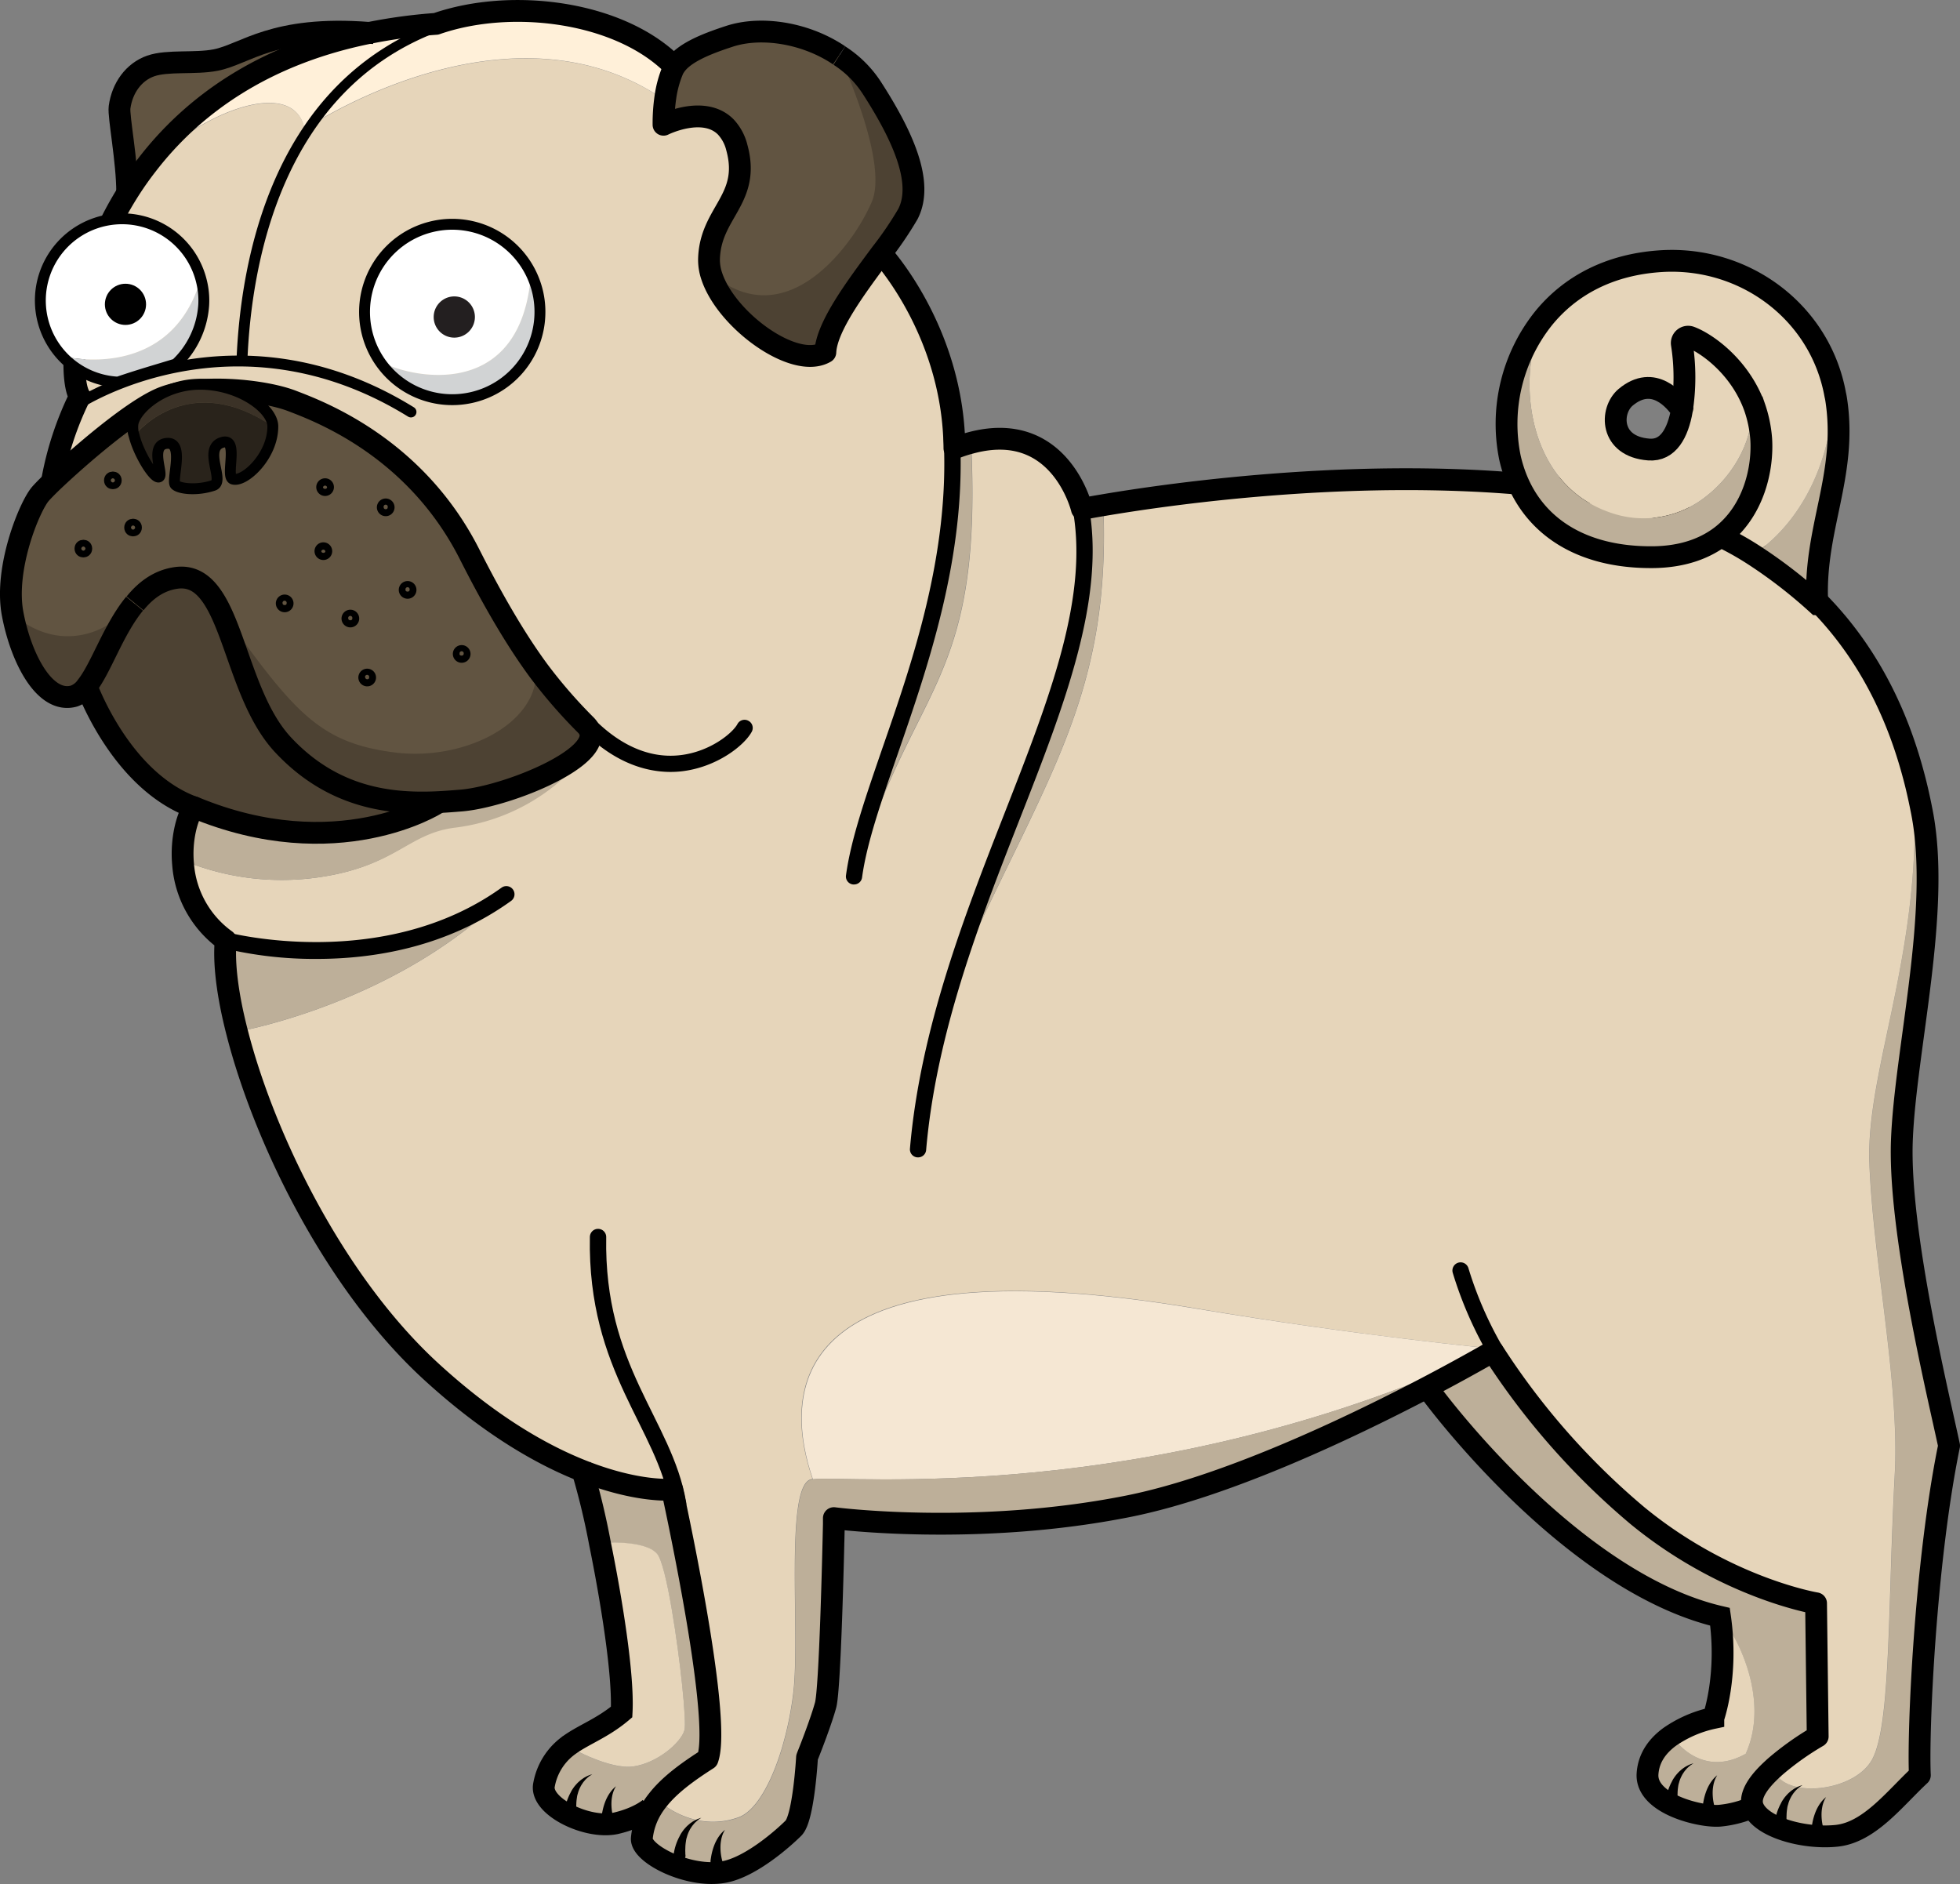 <svg id="GraphicMama" xmlns="http://www.w3.org/2000/svg" viewBox="0 0 487.87 468.94"><rect x="0" y="0" width="487.87" height="468.94" fill="#808080" stroke="none"/><defs><style>.cls-1{fill:#bdaf99;}.cls-2{fill:#e6d5ba;}.cls-3{fill:#f5e7d3;}.cls-4,.cls-7{fill:#4d4233;}.cls-4{stroke:#4d4233;stroke-width:0.51px;}.cls-18,.cls-20,.cls-4,.cls-9{stroke-miterlimit:10;}.cls-5{fill:#615441;}.cls-6{fill:#fff0d9;}.cls-10,.cls-11,.cls-14,.cls-18,.cls-19,.cls-8,.cls-9{fill:none;}.cls-10,.cls-11,.cls-14,.cls-18,.cls-19,.cls-20,.cls-8,.cls-9{stroke:#000;}.cls-10,.cls-11,.cls-14,.cls-19,.cls-8{stroke-linejoin:round;}.cls-10,.cls-8,.cls-9{stroke-width:5.43px;}.cls-10,.cls-11,.cls-14{stroke-linecap:round;}.cls-11{stroke-width:4.07px;}.cls-12{fill:#d1d3d4;}.cls-13{fill:#fff;}.cls-14,.cls-18,.cls-19,.cls-20{stroke-width:2.71px;}.cls-15{fill:#231f20;}.cls-16{fill:#3b3227;}.cls-17{fill:#29231b;}</style></defs><title>dog13-vector</title><path class="cls-1" d="M876.52,1117.28c4.72,24.53-4.21,59.14-5,81.77s9.17,63.75,11.75,75.91c-5.94,28.93-7.79,71.08-7.27,82-6.3,5.86-12.51,14.25-20.71,15.09s-19-2.09-20.84-7.14c-1.11-2.93,1.6-6.51,5.1-9.66,1.9,7.65,19.4,6.19,24.32-1.79,5-8.14,4.07-38,5.86-71.46,1.22-22.61-5.43-53.38-6.32-77.35s14-54.28,10.86-96.81l0.14,0C875.3,1111.31,876,1114.54,876.52,1117.28Z" transform="translate(-398.07 -915.1)"/><path class="cls-2" d="M543.08,1281.23c-10.07-4-23-11.29-37.67-24.72-24.29-22.25-41.74-58.51-48.36-84.59,2.33-.41,40.11-7.6,66.74-33.9-32.57,22.06-69.53,10.66-69.53,10.66a25.56,25.56,0,0,1-10.61-19.38h0.08a64.25,64.25,0,0,0,33.57,4.18c19.62-2.8,22.31-11.25,34.28-12.63a49.25,49.25,0,0,0,31.4-17l-1.44-.46c3.26-2.63,4.64-5.34,2.44-7.71A124.68,124.68,0,0,1,532.09,1082c-4.56-6.21-10.15-15.11-17.23-29.09-13.43-26.41-37-35.3-44.13-38s-22.85-4.26-31.89-.89c-7.38,2.74-21.41,15-27.79,21.06A79.32,79.32,0,0,1,418,1013.8c-2.88-4.42-2.2-28.28,11.89-50.75a80.51,80.51,0,0,1,4.86-6.95l0.3,0.22c13.57-13.57,36.18-22.17,38.89-9.06,0,0,49.31-33.46,88.2-8.14l1.63,0.27a44.38,44.38,0,0,0-.46,6.81s10-5,15.47.52a11.5,11.5,0,0,1,2.77,5.13c3.58,13-6.7,16.15-6.92,27.9a12.51,12.51,0,0,0,.68,4.13c3.64,11,20.65,23.39,28.28,18.94,0.27-6.43,7.84-16.45,13.9-24.62,1.66,1.85,18,20.65,18.21,48.5,0.05,54.69-20.3,75.72-25,107.26,14.22-48.85,31.86-47.49,29.15-107.85l-0.19-.71c22.44-6.13,27.79,16.42,27.79,16.42s0.35-.08,1-0.19l0.22,1.41c3.07,35.63-27.82,97.38-31.56,112.63,21.06-46.79,37.34-66.82,35.63-114l-0.14-.79c16.53-2.82,69.8-10.64,118.41-3.69,58.87,8.41,77,46.71,83.37,70.62l-0.14,0c3.18,42.53-11.75,72.82-10.86,96.81s7.54,54.74,6.32,77.35c-1.79,33.46-.9,63.32-5.86,71.46-4.91,8-22.42,9.44-24.32,1.79,0.19-.19.38-0.35,0.57-0.52a71.58,71.58,0,0,1,10.45-7.41l-0.41-33.14s-22.36-3.69-44.43-21.79a181.3,181.3,0,0,1-36-40.93l0-.68s-32.59-3-74-10c-104.13-17.45-102.4,22.12-95.37,42.47-0.11,0-.22,0-0.3.05-6.78,1.36-2.71,38.89-4.53,53.36a83.31,83.31,0,0,1-2.8,13.52c-2.63,8.79-6.51,15.71-10.77,17.26-11.29,4.07-19.89-4.07-19.89-4.07l-0.33-.24c2.88-3.66,7.16-6.87,12.4-10.2,1.93-5.18-.41-22.58-3.18-38.35-2.63-15.12-5.65-28.74-5.65-28.74S557,1286.71,543.08,1281.23Z" transform="translate(-398.07 -915.1)"/><path class="cls-1" d="M850.11,1314.18s-22.36-3.69-44.43-21.79a181.3,181.3,0,0,1-36-40.93l-2.36,1.36c-2.85,1.6-8.14,4.56-15,8.14l1.76,0.57s34.39,47.2,72.11,56c3.58,3.45,12.73,20.11,6.41,34.11-11.32,6.35-18.1-4.07-18.1-4.07l-0.79-.19c-2.85,2.09-5.24,5-5.54,9.15-0.6,7.65,13.41,10.91,18,10.5a27.41,27.41,0,0,0,8.2-2.12c-1.11-2.93,1.6-6.51,5.1-9.66,0.19-.19.38-0.35,0.57-0.52a71.59,71.59,0,0,1,10.45-7.41Z" transform="translate(-398.07 -915.1)"/><path class="cls-2" d="M826.2,1317.52c3.58,3.45,12.73,20.11,6.4,34.11-11.32,6.35-18.1-4.07-18.1-4.07l-0.79-.19a30,30,0,0,1,10.83-4.67S828.32,1332.2,826.2,1317.52Z" transform="translate(-398.07 -915.1)"/><path class="cls-3" d="M769.72,1250.78l0,0.68-2.36,1.36-0.33-.68c-84.35,38.13-158.17,30.07-166.61,31.16-7-20.35-8.77-59.92,95.37-42.47C737.13,1247.74,769.72,1250.78,769.72,1250.78Z" transform="translate(-398.07 -915.1)"/><path class="cls-1" d="M672.7,1041.67c1.71,47.17-14.57,67.2-35.63,114,3.75-15.25,34.63-77,31.56-112.63l-0.22-1.41c0.87-.16,2.28-0.43,4.15-0.73Z" transform="translate(-398.07 -915.1)"/><path class="cls-1" d="M639.78,1026.09c2.71,60.36-14.93,59-29.15,107.85,4.72-31.54,25.08-52.57,25-107.26a33.27,33.27,0,0,1,3.94-1.3Z" transform="translate(-398.07 -915.1)"/><path class="cls-4" d="M615.06,937a27.08,27.08,0,0,0-8.06-8c1.17,2.55,12.19,26.79,8,36.42A49,49,0,0,1,610.8,973c-7.08,10.56-20.35,22.5-35.12,10.69l-0.41.19c3.64,11,20.65,23.39,28.28,18.94,0.27-6.43,7.84-16.45,13.9-24.62a87.71,87.71,0,0,0,6.65-9.77C628.06,960.66,622.85,949,615.06,937Z" transform="translate(-398.07 -915.1)"/><path class="cls-1" d="M767,1252.14c-84.35,38.13-158.17,30.07-166.61,31.16-0.11,0-.22,0-0.3.05-6.78,1.36-2.71,38.89-4.53,53.36a83.31,83.31,0,0,1-2.8,13.52c-2.63,8.79-6.51,15.71-10.77,17.26-11.29,4.07-19.89-4.07-19.89-4.07l-0.33-.24a18.46,18.46,0,0,0-1.52,2.17,17.38,17.38,0,0,0-2.44,7.33c-0.38,3.88,11.75,10.07,20.54,8.39,6.68-1.28,14.68-8.39,17.21-10.91s3.37-17.61,3.37-17.61,0.05-.14.14-0.38c0.68-1.66,3.37-8.58,4.48-12.62s1.9-37.7,2.06-45.11c0-.92,0-1.44,0-1.44s35.23,4.61,73.17-2.93c24.32-4.83,54.77-19.32,73.52-29.09,6.87-3.58,12.16-6.54,15-8.14Z" transform="translate(-398.07 -915.1)"/><path class="cls-5" d="M607,928.93s0-.05,0,0c-8.36-5.62-19.43-7.33-27.33-4.72-6.08,2-11.51,4.23-13.6,7.54a5,5,0,0,0-.46.84,27.23,27.23,0,0,0-1.85,6.81,44.38,44.38,0,0,0-.46,6.81s10-5,15.47.52a11.5,11.5,0,0,1,2.77,5.13c3.58,13-6.7,16.15-6.92,27.9a12.5,12.5,0,0,0,.68,4.13l0.41-.19c14.76,11.81,28-.14,35.12-10.69a49,49,0,0,0,4.23-7.63C619.18,955.72,608.16,931.48,607,928.93Z" transform="translate(-398.07 -915.1)"/><path class="cls-1" d="M571,1314.61c-2.63-15.12-5.65-28.74-5.65-28.74s-8.41.84-22.28-4.64a180.66,180.66,0,0,1,4.32,18l0.24-.05s10.86-.9,14,2.71c1.14,1.3,2.47,6.95,3.64,13.79,2.09,12.16,3.75,28.06,3.15,30.1-0.9,3.15-6.79,8.14-12.65,9s-15.39-4.53-15.39-4.53l-1.25-.38a15.5,15.5,0,0,0-5.65,9.36c-1.25,5.43,10.91,11.32,18,9.63,5.78-1.36,8.39-3.77,8.39-3.77l0.33,0.22a18.46,18.46,0,0,1,1.52-2.17c2.88-3.66,7.16-6.87,12.4-10.2C576.11,1347.78,573.78,1330.38,571,1314.61Z" transform="translate(-398.07 -915.1)"/><path class="cls-2" d="M565.28,1315.67c2.09,12.16,3.75,28.06,3.15,30.1-0.9,3.15-6.79,8.14-12.65,9s-15.39-4.53-15.39-4.53l-1.25-.38c3.75-2.93,8.68-4.45,13.65-8.68,0.49-9.15-2.5-27.74-5.4-42l0.24-.05s10.86-.9,14,2.71C562.79,1303.19,564.12,1308.83,565.28,1315.67Z" transform="translate(-398.07 -915.1)"/><path class="cls-6" d="M490,923.29A131.07,131.07,0,0,1,506.66,921c18.83-6.57,46-3.12,59.38,10.69a5,5,0,0,0-.46.84,27.25,27.25,0,0,0-1.85,6.81l-1.63-.27c-38.89-25.32-88.2,8.14-88.2,8.14-2.71-13.11-25.32-4.51-38.89,9.06l-0.3-.22C445.9,941.58,463.4,928.63,490,923.29Z" transform="translate(-398.07 -915.1)"/><path class="cls-4" d="M544,1095.68c2.2,2.36.81,5.1-2.44,7.73-6.54,5.29-20.63,10.23-28.58,10.94-2,.16-4.07.33-6.32,0.43-11.34.49-25.67-.95-38.13-14.28-8.55-9.15-11.24-25-16.12-34.33l0.14-.08c18.67,26.14,24.78,33.92,44.13,36.31,16.61,2,34.93-6.78,34.93-20l0.52-.38A125.18,125.18,0,0,0,544,1095.68Z" transform="translate(-398.07 -915.1)"/><path class="cls-1" d="M541.54,1103.41l1.44,0.52a49.17,49.17,0,0,1-31.4,17.15c-12,1.38-14.66,9.6-34.28,12.4a64.25,64.25,0,0,1-33.57-4.18h-0.08c-0.57-5,1-11.26,2.63-13.73,35.66,14.87,60.39-.61,60.39-0.61l0-.29c2.25-.11,4.37-0.21,6.32-0.38C520.91,1113.59,535,1108.7,541.54,1103.41Z" transform="translate(-398.07 -915.1)"/><path class="cls-7" d="M431.62,1065.28c2.66-3.23,5.89-5.64,10-6.3,5-.76,8.14,2.28,10.72,7.19,4.89,9.28,7.57,25.19,16.12,34.33,12.46,13.33,26.79,14.76,38.13,14.28l0,0.41s-24.72,15.71-60.39.84c-16.88-6.16-25.32-26.62-26.65-30.1,3.64-4.56,6.62-14.11,11.94-20.57A0.14,0.14,0,0,0,431.62,1065.28Z" transform="translate(-398.07 -915.1)"/><path class="cls-5" d="M451.73,930c7.44-1.44,14.3-8.63,38.29-6.76-26.62,5.35-44.13,18.29-55.31,32.81a80.42,80.42,0,0,0-4.86,6.95l-0.14-.08c0-7.76-2.2-18.89-1.9-21.17,0.65-4.83,3.58-8.82,7.76-10.29S446.57,931,451.73,930Z" transform="translate(-398.07 -915.1)"/><path class="cls-1" d="M523.79,1138c-26.62,26.3-64.4,33.49-66.74,33.9-2.36-9.23-3.34-17.18-2.8-22.77C454.25,1149.14,491.22,1160.08,523.79,1138Z" transform="translate(-398.07 -915.1)"/><path class="cls-4" d="M417.4,1073.26c-9.53,1.33-16.2-5.45-16.2-5.45,2.06,11.07,8,22.63,15.31,20.54a6.37,6.37,0,0,0,3.12-2.42c3.64-4.56,6.62-14.11,11.94-20.57C426.49,1070.52,421.66,1072.72,417.4,1073.26Z" transform="translate(-398.07 -915.1)"/><path class="cls-5" d="M514.86,1052.91c-13.43-26.41-37-35.31-44.13-38s-22.85-4.26-31.89-.9c-7.38,2.74-21.41,15-27.79,21.06-1.41,1.36-2.44,2.42-2.93,3-2.71,3.15-9,18.46-6.92,29.77,0,0,6.68,6.78,16.2,5.45,4.26-.54,9.09-2.74,14.17-7.9a0.14,0.14,0,0,0,.05-0.08c2.66-3.23,5.89-5.64,10-6.3,5-.76,8.14,2.28,10.72,7.19l0.14-.08c18.67,26.14,24.78,33.92,44.13,36.31,16.61,2,34.93-6.78,34.93-20l0.52-.38C527.53,1075.78,521.94,1066.88,514.86,1052.91Z" transform="translate(-398.07 -915.1)"/><path class="cls-8" d="M419.62,1085.93c1.33,3.47,9.77,23.94,26.65,30.1-1.63,2.47-3.2,8-2.63,14.19a25.68,25.68,0,0,0,10.61,18.92c-0.54,5.59.43,13.54,2.8,22.77,6.62,26.08,24.07,62.34,48.36,84.59,14.66,13.43,27.6,20.76,37.67,24.72,13.87,5.48,22.28,4.64,22.28,4.64s3,13.62,5.65,28.74c2.77,15.77,5.1,33.16,3.18,38.35-5.24,3.34-9.53,6.54-12.4,10.2a18.46,18.46,0,0,0-1.52,2.17,17.38,17.38,0,0,0-2.44,7.33c-0.38,3.88,11.75,10.07,20.54,8.39,6.68-1.28,14.68-8.39,17.21-10.91s3.37-17.61,3.37-17.61,0.05-.14.14-0.38c0.68-1.66,3.37-8.58,4.48-12.62s1.9-37.7,2.06-45.11c0-.92,0-1.44,0-1.44s35.23,4.61,73.17-2.93c24.32-4.83,54.77-19.32,73.52-29.09,6.87-3.58,12.16-6.54,15-8.14l2.36-1.36a181.3,181.3,0,0,0,36,40.93c22.06,18.1,44.43,21.79,44.43,21.79l0.41,33.14a71.58,71.58,0,0,0-10.45,7.41c-0.19.16-.38,0.33-0.57,0.52-3.5,3.15-6.22,6.73-5.1,9.66,1.87,5,12.67,8,20.84,7.14s14.41-9.23,20.71-15.09c-0.52-10.91,1.33-53.06,7.27-82-2.58-12.16-12.59-53.27-11.75-75.91s9.77-57.24,5-81.77c-0.54-2.74-1.22-6-2.17-9.47-6.4-23.91-24.51-62.2-83.37-70.62-48.61-6.95-101.88.87-118.41,3.69-1.87.3-3.28,0.57-4.15,0.73-0.68.11-1,.19-1,0.19s-5.35-22.55-27.79-16.42a33.27,33.27,0,0,0-3.94,1.3c-0.24-27.85-16.56-46.65-18.21-48.5" transform="translate(-398.07 -915.1)"/><path class="cls-8" d="M566,931.73c-13.35-13.81-40.55-17.26-59.38-10.69A131.07,131.07,0,0,0,490,923.29c-26.62,5.35-44.13,18.29-55.31,32.81a80.42,80.42,0,0,0-4.86,6.95c-14.09,22.47-14.76,46.33-11.89,50.75A79.32,79.32,0,0,0,411,1035" transform="translate(-398.07 -915.1)"/><path class="cls-9" d="M542.73,1280.42a3,3,0,0,1,.35.81,180.75,180.75,0,0,1,4.32,18c2.9,14.25,5.89,32.84,5.4,42-5,4.23-9.91,5.75-13.65,8.68a15.5,15.5,0,0,0-5.65,9.36c-1.25,5.43,10.91,11.32,18,9.63,5.78-1.36,8.39-3.77,8.39-3.77" transform="translate(-398.07 -915.1)"/><path class="cls-9" d="M754.09,1261.53s34.39,47.2,72.11,56c2.12,14.68-1.66,25.19-1.66,25.19a30,30,0,0,0-10.83,4.67c-2.85,2.09-5.24,5-5.54,9.15-0.6,7.65,13.41,10.91,18,10.5a27.41,27.41,0,0,0,8.2-2.12" transform="translate(-398.07 -915.1)"/><path class="cls-8" d="M607,928.93a27.08,27.08,0,0,1,8.06,8c7.79,12.08,13,23.69,9,31.45a87.72,87.72,0,0,1-6.65,9.77c-6.05,8.17-13.62,18.18-13.9,24.62-7.63,4.45-24.64-7.9-28.28-18.94a12.51,12.51,0,0,1-.68-4.13c0.22-11.75,10.5-14.9,6.92-27.9a11.5,11.5,0,0,0-2.77-5.13c-5.51-5.51-15.47-.52-15.47-0.52a44.38,44.38,0,0,1,.46-6.81,27.25,27.25,0,0,1,1.85-6.81,5,5,0,0,1,.46-0.84c2.09-3.31,7.52-5.56,13.6-7.54,7.9-2.61,19-.9,27.33,4.72" transform="translate(-398.07 -915.1)"/><path class="cls-8" d="M490.95,923.34c-0.33,0-.62-0.05-0.92-0.05-24-1.87-30.86,5.32-38.29,6.76-5.16,1-11.94,0-16.15,1.47s-7.11,5.45-7.76,10.29c-0.3,2.28,1.9,13.41,1.9,21.17" transform="translate(-398.07 -915.1)"/><path class="cls-8" d="M431.57,1065.36c-5.32,6.46-8.3,16-11.94,20.57a6.37,6.37,0,0,1-3.12,2.42c-7.33,2.09-13.24-9.47-15.31-20.54-2.09-11.32,4.21-26.62,6.92-29.77,0.49-.57,1.52-1.63,2.93-3,6.38-6.08,20.41-18.32,27.79-21.06,9-3.37,24.78-1.82,31.89.9s30.69,11.62,44.13,38c7.08,14,12.67,22.88,17.23,29.09A125.18,125.18,0,0,0,544,1095.68c2.2,2.36.81,5.1-2.44,7.73-6.54,5.29-20.63,10.23-28.58,10.94-2,.16-4.07.33-6.32,0.43-11.34.49-25.67-.95-38.13-14.28-8.55-9.15-11.24-25-16.12-34.33-2.58-4.91-5.75-8-10.72-7.19-4.15.65-7.38,3.07-10,6.3" transform="translate(-398.07 -915.1)"/><path class="cls-10" d="M446.28,1116c35.66,14.87,60.39-.84,60.39-0.84" transform="translate(-398.07 -915.1)"/><path class="cls-11" d="M546.93,1223c-0.6,33,16.54,46.36,19.93,66.38" transform="translate(-398.07 -915.1)"/><path class="cls-11" d="M761.63,1231.34a94.44,94.44,0,0,0,10.13,22.37" transform="translate(-398.07 -915.1)"/><path d="M610.67,1135.25l-0.28,0a2,2,0,0,1-1.74-2.29c1.21-8.9,4.84-19.35,9-31.46,7.47-21.52,16.77-48.29,15.32-77a2,2,0,0,1,1.93-2.13,2,2,0,0,1,2.14,1.93c1.48,29.5-8,56.69-15.54,78.54-4.13,11.9-7.7,22.18-8.85,30.67A2,2,0,0,1,610.67,1135.25Z" transform="translate(-398.07 -915.1)"/><path d="M668.93,1040.27a2,2,0,1,0-4,.79c4.4,22.21-5.49,47.49-16.94,76.77-9.77,25-20.85,53.29-23.42,83.15a2,2,0,0,0,1.85,2.2h0.18a2,2,0,0,0,2-1.86c2.52-29.27,13.49-57.29,23.16-82C663,1090.68,673.57,1063.64,668.93,1040.27Z" transform="translate(-398.07 -915.1)"/><path class="cls-12" d="M531.14,985.25a21.43,21.43,0,0,1,1.33,7.49,21.8,21.8,0,0,1-39.6,12.59l0.24-.16c5.32,3.26,33.14,10.72,36.88-19.46Z" transform="translate(-398.07 -915.1)"/><path class="cls-13" d="M531.14,985.25l-1.14.46c-3.75,30.18-31.56,22.72-36.88,19.46l-0.24.16A21.8,21.8,0,1,1,531.14,985.25Z" transform="translate(-398.07 -915.1)"/><path class="cls-14" d="M531.14,985.25a21.43,21.43,0,0,1,1.33,7.49A21.83,21.83,0,1,1,531.14,985.25Z" transform="translate(-398.07 -915.1)"/><circle class="cls-15" cx="113.09" cy="78.9" r="3.77"/><path class="cls-15" d="M511.15,999.14a5.13,5.13,0,1,1,5.13-5.13A5.14,5.14,0,0,1,511.15,999.14Zm0-7.55a2.42,2.42,0,1,0,2.42,2.42A2.42,2.42,0,0,0,511.15,991.59Z" transform="translate(-398.07 -915.1)"/><path d="M584.38,1094.52a2,2,0,0,0-2.76.82c-1.2,2.22-6.82,6.92-14.36,7.74-8.21.91-16.36-3.09-23.63-11.5a2,2,0,1,0-3.08,2.66c9,10.46,17.91,13,24.46,13a24.85,24.85,0,0,0,2.68-.15c8.82-1,15.66-6.44,17.5-9.85A2,2,0,0,0,584.38,1094.52Z" transform="translate(-398.07 -915.1)"/><path class="cls-16" d="M448.8,1010.76c9.63,0.43,17.21,6.3,17.18,10.5-20.46-13.92-33.27.73-34.52,2.31a6.6,6.6,0,0,1-.27-3.15C432,1016.65,439.17,1010.35,448.8,1010.76Z" transform="translate(-398.07 -915.1)"/><path class="cls-17" d="M466,1021.26c0,7.41-7.11,13.95-9.93,13.08-2-.62,1.74-10.69-2.85-9.06s0.92,9.66-2,10.64c-4.07,1.36-8.44.87-9.5-.16s2.39-10.58-2-10.31c-4.8.3-.52,8.39-2.2,8.39-1.33,0-4.94-5.89-6-10.26C432.71,1022,445.52,1007.34,466,1021.26Z" transform="translate(-398.07 -915.1)"/><path class="cls-18" d="M431.46,1023.57a6.6,6.6,0,0,1-.27-3.15c0.84-3.77,8-10.07,17.61-9.66s17.21,6.3,17.18,10.5c0,7.41-7.11,13.95-9.93,13.08-2-.62,1.74-10.69-2.85-9.06s0.92,9.66-2,10.64c-4.07,1.36-8.44.87-9.5-.16s2.39-10.58-2-10.31c-4.8.3-.52,8.39-2.2,8.39C436.15,1033.83,432.54,1027.94,431.46,1023.57Z" transform="translate(-398.07 -915.1)"/><path d="M476.93,1153.78a96.71,96.71,0,0,1-23.21-2.66,2,2,0,1,1,1.05-3.93c0.38,0.1,38.7,10,68.15-11.15a2,2,0,0,1,2.37,3.3C509.19,1150.93,491,1153.78,476.93,1153.78Z" transform="translate(-398.07 -915.1)"/><circle class="cls-19" cx="20.75" cy="136.55" r="0.84"/><circle class="cls-19" cx="33.12" cy="131.31" r="0.84"/><path d="M494.09,1039.18a2.2,2.2,0,1,0,2.19,2.2A2.2,2.2,0,0,0,494.09,1039.18Zm-0.52,2.2a0.52,0.52,0,1,1,1,0C494.61,1042,493.57,1042,493.57,1041.38Z" transform="translate(-398.07 -915.1)"/><path d="M478.57,1050.09a2.2,2.2,0,1,0,2.19,2.2A2.2,2.2,0,0,0,478.57,1050.09Zm-0.52,2.2a0.52,0.52,0,0,1,1,0C479.09,1052.85,478.05,1052.85,478.05,1052.28Z" transform="translate(-398.07 -915.1)"/><path d="M468.93,1063.09a2.2,2.2,0,1,0,2.2,2.2A2.2,2.2,0,0,0,468.93,1063.09Zm-0.52,2.2a0.52,0.52,0,1,1,1,0C469.45,1065.85,468.41,1065.85,468.41,1065.28Z" transform="translate(-398.07 -915.1)"/><path d="M485.28,1066.86a2.2,2.2,0,1,0,2.2,2.2A2.2,2.2,0,0,0,485.28,1066.86Zm-0.52,2.2a0.52,0.52,0,1,1,1,0C485.8,1069.63,484.76,1069.63,484.76,1069.06Z" transform="translate(-398.07 -915.1)"/><path d="M499.54,1059.73a2.2,2.2,0,1,0,2.19,2.19A2.2,2.2,0,0,0,499.54,1059.73Zm-0.52,2.19a0.52,0.52,0,1,1,1,0C500.06,1062.5,499,1062.5,499,1061.93Z" transform="translate(-398.07 -915.1)"/><path d="M513,1075.67a2.2,2.2,0,1,0,2.19,2.19A2.2,2.2,0,0,0,513,1075.67Zm-0.52,2.19a0.52,0.52,0,1,1,1,0C513.48,1078.43,512.44,1078.43,512.44,1077.86Z" transform="translate(-398.07 -915.1)"/><path d="M489.47,1081.54a2.2,2.2,0,1,0,2.2,2.2A2.2,2.2,0,0,0,489.47,1081.54Zm-0.52,2.2a0.52,0.52,0,1,1,1,0C490,1084.31,489,1084.31,489,1083.73Z" transform="translate(-398.07 -915.1)"/><circle class="cls-19" cx="28.09" cy="119.57" r="0.84"/><path d="M479,1034.15a2.2,2.2,0,1,0,2.19,2.2A2.2,2.2,0,0,0,479,1034.15Zm-0.52,2.2a0.52,0.52,0,0,1,1,0C479.51,1036.92,478.47,1036.92,478.47,1036.35Z" transform="translate(-398.07 -915.1)"/><path d="M500.36,1019a1.35,1.35,0,0,1-.71-0.2c-43.21-26.71-80.94-2.31-81.31-2.06a1.36,1.36,0,1,1-1.5-2.26c0.39-.26,39.57-25.6,84.24,2A1.36,1.36,0,0,1,500.36,1019Z" transform="translate(-398.07 -915.1)"/><path d="M456.94,1004.76c1-24.79,8.76-69.19,50.08-84.22a1.24,1.24,0,0,1,1.74.53,1.21,1.21,0,0,1-.81,1.6c-39.83,14.49-47.36,58.16-48.3,82.27C459.63,1005.67,456.91,1005.51,456.94,1004.76Z" transform="translate(-398.07 -915.1)"/><path class="cls-1" d="M855.12,1014.49c2.93,18.88-5.74,32.42-4.68,51a121.85,121.85,0,0,0-15.76-12.2l0.34-.56s17.94-10.42,19.5-39.29l0.37-.06C855,1013.75,855.06,1014.12,855.12,1014.49Z" transform="translate(-398.07 -915.1)"/><path class="cls-2" d="M812.12,980.07c-13.67.72-23.47,6.43-29.83,14.26l0.47,0.37c-6.77,9.36-6.9,39.88,15.85,47.87a24.89,24.89,0,0,0,24.31-4.06c7.33-5.74,11.64-14.82,11.08-21.69l0.87-.34a31.46,31.46,0,0,1,1.62,7.77c0.5,7.21-1.69,18-10.08,24.37a73.94,73.94,0,0,1,8.27,4.65l0.34-.56s17.94-10.42,19.5-39.29l0.37-.06C851.22,993,832.71,979,812.12,980.07ZM808.5,1027c-9.8-.75-9.67-9.74-5.77-13,7-5.87,12.39.87,14,3.25C815.71,1022.83,813.34,1027.38,808.5,1027Z" transform="translate(-398.07 -915.1)"/><path class="cls-1" d="M836.49,1024.26a31.46,31.46,0,0,0-1.62-7.77l-0.87.34c0.56,6.87-3.75,15.95-11.08,21.69a24.89,24.89,0,0,1-24.31,4.06c-22.75-8-22.62-38.51-15.85-47.87l-0.47-.37a42.1,42.1,0,0,0-8.36,34.7c3.49,15.29,16,25.06,36,24.75,7.12-.12,12.45-2.12,16.45-5.15C834.81,1042.3,837,1031.47,836.49,1024.26Z" transform="translate(-398.07 -915.1)"/><path class="cls-9" d="M816.71,1017.24a53.45,53.45,0,0,0,0-16.48,1.58,1.58,0,0,1,2.12-1.75c4.09,1.53,12.42,7.43,16,17.48a31.46,31.46,0,0,1,1.62,7.77c0.5,7.21-1.69,18-10.08,24.37-4,3-9.33,5-16.45,5.15-20.07.31-32.55-9.46-36-24.75a42.1,42.1,0,0,1,8.36-34.7c6.37-7.83,16.16-13.54,29.83-14.26,20.6-1,39.1,12.92,42.78,33.3,0.09,0.37.16,0.75,0.22,1.12,2.93,18.88-5.74,32.42-4.68,51a121.85,121.85,0,0,0-15.76-12.2,73.91,73.91,0,0,0-8.27-4.65c-0.25-.12-0.5-0.22-0.75-0.34" transform="translate(-398.07 -915.1)"/><path class="cls-9" d="M816.71,1017.24c-1.59-2.37-7-9.11-14-3.25-3.9,3.28-4,12.26,5.77,13C813.33,1027.38,815.71,1022.83,816.71,1017.24Z" transform="translate(-398.07 -915.1)"/><path class="cls-9" d="M817.17,1018s-0.16-.28-0.47-0.75" transform="translate(-398.07 -915.1)"/><path class="cls-12" d="M448.26,985.27a19.66,19.66,0,0,1,.52,5.67,22.17,22.17,0,0,1-6.92,14.76c-5.7,1.74-9.09,2.69-14.44,4.51a20.17,20.17,0,0,1-13.27-5.89l0.38-.41S440,1010,447.77,985.38Z" transform="translate(-398.07 -915.1)"/><path class="cls-13" d="M448.26,985.27l-0.49.11c-7.79,24.64-33.25,18.54-33.25,18.54l-0.38.41A20.33,20.33,0,1,1,448.26,985.27Z" transform="translate(-398.07 -915.1)"/><path class="cls-14" d="M448.26,985.27a19.66,19.66,0,0,1,.52,5.67,22.17,22.17,0,0,1-6.92,14.76c-5.7,1.74-9.09,2.69-14.44,4.51A20.34,20.34,0,1,1,448.26,985.27Z" transform="translate(-398.07 -915.1)"/><circle class="cls-20" cx="31.23" cy="75.75" r="3.77"/><path d="M565.78,1376.72l0-.14c0-.11,0-0.27.06-0.43a12.82,12.82,0,0,1,.32-1.38,13.7,13.7,0,0,1,.69-1.85c0.14-.33.33-0.65,0.5-1s0.38-.65.62-1a8,8,0,0,1,.71-0.87,6.22,6.22,0,0,1,.77-0.75,5.54,5.54,0,0,1,.79-0.61,4.52,4.52,0,0,1,.75-0.46,6.38,6.38,0,0,1,1.19-.52l0.46-.16-0.4.28a6.1,6.1,0,0,0-1,.79,4.07,4.07,0,0,0-.56.6,4.82,4.82,0,0,0-.54.72,5.23,5.23,0,0,0-.48.82,6.74,6.74,0,0,0-.39.89c-0.13.3-.19,0.62-0.29,0.92s-0.14.61-.18,0.91a11.36,11.36,0,0,0-.14,1.63,10,10,0,0,0,0,1.13,2.63,2.63,0,0,0,0,.28l0,0.11a1.54,1.54,0,1,1-3,0h0Z" transform="translate(-398.07 -915.1)"/><path d="M574.93,1378.83s0-.18,0-0.44,0.07-.64.14-1.08a14.8,14.8,0,0,1,.86-3.1,10.9,10.9,0,0,1,.76-1.52,6.51,6.51,0,0,1,.43-0.64,7.34,7.34,0,0,1,1.13-1.26l0.28-.25-0.18.33a5.64,5.64,0,0,0-.41.88,5.46,5.46,0,0,0-.2.61,5.83,5.83,0,0,0-.16.69,9.7,9.7,0,0,0-.17,1.5,12.75,12.75,0,0,0,.22,2.77c0.07,0.37.14,0.67,0.2,0.87s0.09,0.27.09,0.29A1.52,1.52,0,1,1,574.93,1378.83Z" transform="translate(-398.07 -915.1)"/><path d="M538.64,1365.87l0-.14c0-.11,0-0.27.06-0.43a12.8,12.8,0,0,1,.32-1.38,13.69,13.69,0,0,1,.69-1.85c0.14-.33.33-0.65,0.5-1s0.38-.65.62-1a8,8,0,0,1,.71-0.87,6.21,6.21,0,0,1,.77-0.75,5.54,5.54,0,0,1,.79-0.61,4.52,4.52,0,0,1,.75-0.46,6.38,6.38,0,0,1,1.19-.52l0.46-.16-0.4.28a6.09,6.09,0,0,0-1,.79,4.07,4.07,0,0,0-.56.6,4.82,4.82,0,0,0-.54.72,5.24,5.24,0,0,0-.48.82,6.74,6.74,0,0,0-.39.89c-0.13.29-.19,0.62-0.29,0.92s-0.14.61-.18,0.91a11.36,11.36,0,0,0-.14,1.63,10,10,0,0,0,0,1.13,2.63,2.63,0,0,0,0,.28l0,0.11a1.54,1.54,0,1,1-3,0h0Z" transform="translate(-398.07 -915.1)"/><path d="M547.79,1368s0-.18,0-0.44,0.07-.64.14-1.08a14.8,14.8,0,0,1,.86-3.1,10.91,10.91,0,0,1,.76-1.52,6.54,6.54,0,0,1,.43-0.64,6,6,0,0,1,.42-0.54,5.91,5.91,0,0,1,.71-0.72l0.28-.25-0.18.33a5.66,5.66,0,0,0-.41.88,5.49,5.49,0,0,0-.2.61,5.79,5.79,0,0,0-.16.69,9.68,9.68,0,0,0-.17,1.5,12.74,12.74,0,0,0,.22,2.77c0.07,0.37.14,0.67,0.2,0.87s0.09,0.27.09,0.29A1.52,1.52,0,0,1,547.79,1368Z" transform="translate(-398.07 -915.1)"/><path d="M839.89,1368.58l0-.14c0-.11,0-0.27.06-0.43a12.8,12.8,0,0,1,.32-1.38,13.68,13.68,0,0,1,.69-1.85c0.14-.33.33-0.65,0.5-1s0.38-.65.62-1a8,8,0,0,1,.71-0.87,6.21,6.21,0,0,1,.77-0.75,5.54,5.54,0,0,1,.79-0.61,4.53,4.53,0,0,1,.75-0.46,6.37,6.37,0,0,1,1.19-.52l0.46-.16-0.4.28a6.1,6.1,0,0,0-1,.79,4.08,4.08,0,0,0-.56.6,4.83,4.83,0,0,0-.54.72,5.24,5.24,0,0,0-.48.82,6.75,6.75,0,0,0-.39.89c-0.13.3-.19,0.62-0.29,0.92s-0.14.61-.18,0.91a11.35,11.35,0,0,0-.14,1.63,10,10,0,0,0,0,1.13,2.6,2.6,0,0,0,0,.28l0,0.11a1.54,1.54,0,1,1-3,0h0Z" transform="translate(-398.07 -915.1)"/><path d="M849,1370.69s0-.18,0-0.44,0.07-.64.14-1.08a14.8,14.8,0,0,1,.86-3.1,10.92,10.92,0,0,1,.76-1.52,6.52,6.52,0,0,1,.43-0.64,7.32,7.32,0,0,1,1.13-1.26l0.28-.25-0.18.33a5.65,5.65,0,0,0-.41.88,5.48,5.48,0,0,0-.2.61,5.8,5.8,0,0,0-.16.69,9.69,9.69,0,0,0-.17,1.5,12.75,12.75,0,0,0,.22,2.77c0.07,0.37.14,0.67,0.2,0.87s0.09,0.27.09,0.29A1.52,1.52,0,1,1,849,1370.69Z" transform="translate(-398.07 -915.1)"/><path d="M812.75,1363.15l0-.14c0-.11,0-0.27.06-0.43a12.82,12.82,0,0,1,.32-1.38,13.69,13.69,0,0,1,.69-1.85c0.14-.33.33-0.65,0.5-1s0.38-.65.62-1a8,8,0,0,1,.71-0.87,6.2,6.2,0,0,1,.77-0.75,5.53,5.53,0,0,1,.79-0.61,4.52,4.52,0,0,1,.75-0.46,6.37,6.37,0,0,1,1.19-.52l0.46-.16-0.4.28a6.1,6.1,0,0,0-1,.79,4.08,4.08,0,0,0-.56.6,4.82,4.82,0,0,0-.54.72,5.24,5.24,0,0,0-.48.82,6.73,6.73,0,0,0-.39.89c-0.13.3-.19,0.62-0.29,0.92s-0.14.61-.18,0.91a11.36,11.36,0,0,0-.13,1.63,10,10,0,0,0,0,1.13,2.59,2.59,0,0,0,0,.28l0,0.11a1.54,1.54,0,1,1-3,0h0Z" transform="translate(-398.07 -915.1)"/><path d="M821.9,1365.26s0-.18,0-0.44,0.07-.64.14-1.08a14.8,14.8,0,0,1,.86-3.1,10.92,10.92,0,0,1,.76-1.52,6.54,6.54,0,0,1,.43-0.64,7.32,7.32,0,0,1,1.13-1.26l0.28-.25-0.18.33a5.64,5.64,0,0,0-.41.88,5.49,5.49,0,0,0-.2.61,5.83,5.83,0,0,0-.16.69,9.68,9.68,0,0,0-.17,1.5,12.75,12.75,0,0,0,.22,2.77c0.07,0.37.14,0.67,0.2,0.87s0.09,0.27.09,0.29A1.52,1.52,0,0,1,821.9,1365.26Z" transform="translate(-398.07 -915.1)"/></svg>